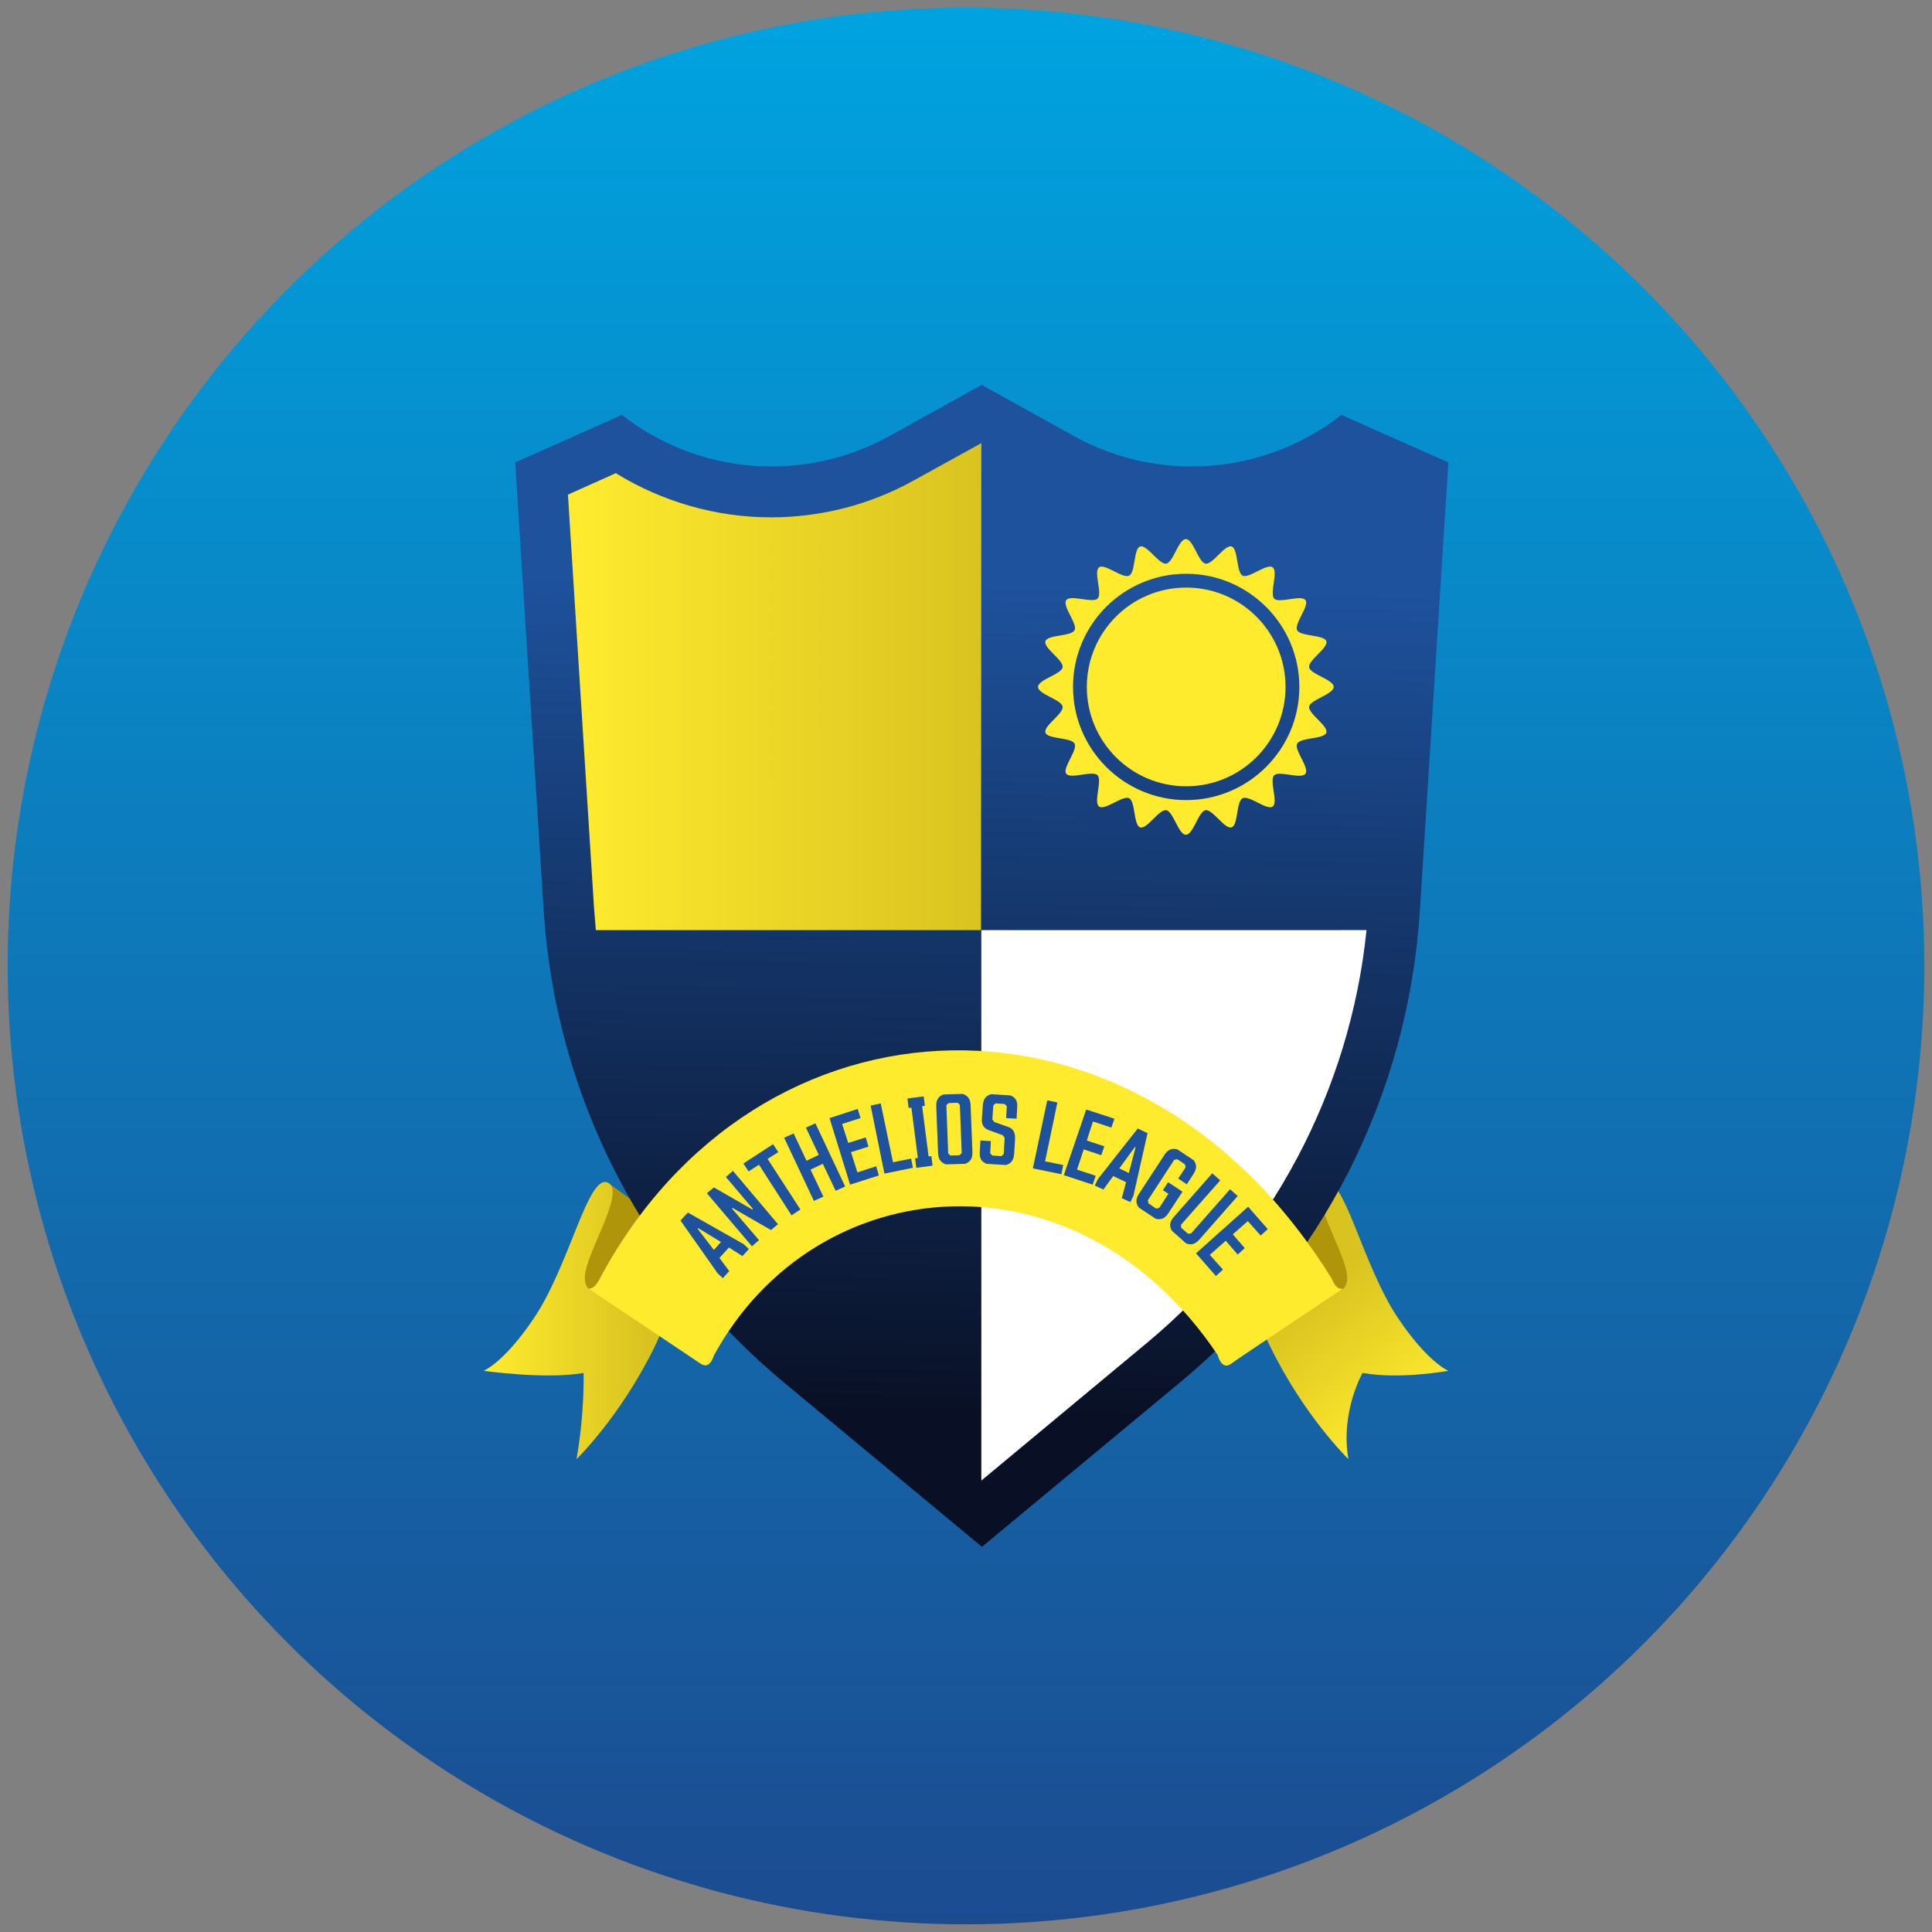 <?xml version="1.0" encoding="utf-8"?>
<!-- Generator: Adobe Illustrator 25.0.0, SVG Export Plug-In . SVG Version: 6.00 Build 0)  -->
<svg version="1.1" id="OBJECTS" xmlns="http://www.w3.org/2000/svg" xmlns:xlink="http://www.w3.org/1999/xlink" x="0px" y="0px"
	 viewBox="0 0 630 630" style="enable-background:new 0 0 630 630;" xml:space="preserve">
<rect x="0" y="0" width="630" height="630" fill="#808080" stroke="none"/>
<style type="text/css">
	.st0{fill:url(#SVGID_1_);}
	.st1{fill:#AF950A;}
	.st2{fill:url(#SVGID_2_);}
	.st3{fill:url(#SVGID_3_);}
	.st4{fill:url(#SVGID_4_);}
	.st5{fill:url(#SVGID_5_);}
	.st6{fill:#FFFFFF;}
	.st7{fill:#FFEB2E;}
	.st8{fill:#1E529D;}
</style>
<linearGradient id="SVGID_1_" gradientUnits="userSpaceOnUse" x1="315" y1="627.5" x2="315" y2="2.5">
	<stop  offset="0" style="stop-color:#1C4B90"/>
	<stop  offset="1" style="stop-color:#00A3E0"/>
</linearGradient>
<circle class="st0" cx="315" cy="315" r="312.5"/>
<g>
	<polyline class="st1" points="198.4,385.8 217.2,399.4 200.5,421.5 189.2,421.5 187.5,412.5 199.6,387.9 	"/>
	
		<linearGradient id="SVGID_2_" gradientUnits="userSpaceOnUse" x1="157.765" y1="714.668" x2="223.275" y2="714.668" gradientTransform="matrix(1 0 0 1 0 -284)">
		<stop  offset="0" style="stop-color:#FFEB2E"/>
		<stop  offset="0.81" style="stop-color:#D9C320"/>
	</linearGradient>
	<path class="st2" d="M195.5,417.4c-1.9,5.5-5,3-4.8-1.1c0.4-7.9,13.4-27.6,7.6-30.6c-6.5-3.4-12.5,26.9-24.3,44.3
		c-9.7,14.4-16.3,17-16.3,17s20.3,2.9,32.6,0.7c0,0,0.4,12.8-2.3,28.1c0,0,14.3-13.8,25.5-36.7c7.9-16.1,3.6-28.7,3.6-28.7
		L195.5,417.4L195.5,417.4z"/>
	<polyline class="st1" points="431.6,385.8 412.8,399.4 429.5,421.5 440.8,421.5 442.5,412.5 430.4,387.9 	"/>
	
		<linearGradient id="SVGID_3_" gradientUnits="userSpaceOnUse" x1="461.257" y1="746.231" x2="420.818" y2="694.848" gradientTransform="matrix(1 0 0 1 0 -284)">
		<stop  offset="0" style="stop-color:#FFEB2E"/>
		<stop  offset="0.8" style="stop-color:#D9C320"/>
	</linearGradient>
	<path class="st3" d="M434.5,417.4c1.9,5.5,5,3,4.8-1.1c-0.4-7.9-13.4-27.6-7.6-30.6c6.5-3.4,12.5,26.9,24.3,44.3
		c9.7,14.4,16.3,17,16.3,17s-15.8,2.9-28,0.7c0,0-7.3,12.8-4.6,28.1c0,0-14.3-13.8-25.5-36.7c-7.9-16.1-10.5-28.7-10.5-28.7
		L434.5,417.4L434.5,417.4z"/>
	
		<linearGradient id="SVGID_4_" gradientUnits="userSpaceOnUse" x1="319.374" y1="474.115" x2="314.003" y2="745.88" gradientTransform="matrix(1 0 0 1 0 -284)">
		<stop  offset="0" style="stop-color:#1E529D"/>
		<stop  offset="0.42" style="stop-color:#143569"/>
		<stop  offset="1" style="stop-color:#091025"/>
	</linearGradient>
	<path class="st4" d="M437.4,135.3c-25,19.6-59.4,22.3-87.2,6.9l-30.1-16.7L290,142.2c-27.8,15.4-62.2,12.7-87.2-6.9L168,150.8
		l9.3,146.2c3.8,59.8,32.1,115.4,78.2,153.7l64.7,53.7l64.7-53.7C431,412.5,459.2,356.9,463,297l9.3-146.2L437.4,135.3L437.4,135.3z
		"/>
	
		<linearGradient id="SVGID_5_" gradientUnits="userSpaceOnUse" x1="185.15" y1="507.95" x2="319.95" y2="507.95" gradientTransform="matrix(1 0 0 1 0 -284)">
		<stop  offset="0" style="stop-color:#FFEB2E"/>
		<stop  offset="1" style="stop-color:#D9C320"/>
	</linearGradient>
	<path class="st5" d="M320,144.5L320,144.5l-22.1,12.2c-14.2,7.9-30.2,12-46.5,12c-17.9,0-35.5-5.1-50.6-14.4l-15.6,7l8.5,134.7
		c0.2,2.4,0.4,4.9,0.6,7.3h125.6L320,144.5L320,144.5z"/>
	<path class="st6" d="M320,482.8l54-44.9c40.5-33.6,66.3-82.4,71.6-134.6H320V482.8L320,482.8z"/>
	<path class="st7" d="M227.9,444.3c1,0.7,3.3,2.5,4.9-2.3c33.3-61.1,118.5-68.5,164.3-0.1l0.1-0.1l-0.1,0.2c1.6,4.9,3.9,3.1,4.9,2.3
		s35.9-24.1,35.9-24.1s-2,0.8-3.5-2.9c0,0,0,0,0-0.1l0,0c-63.3-102.7-187.8-96.5-239,0.1c-1.8,3.4-3.5,2.9-3.5,2.9
		S226.9,443.6,227.9,444.3L227.9,444.3z"/>
	<path class="st7" d="M386.8,191.6c-17.9,0-32.4,14.5-32.4,32.4s14.5,32.4,32.4,32.4s32.4-14.5,32.4-32.4S404.7,191.6,386.8,191.6z"
		/>
	<path class="st7" d="M434.9,224c0-2.4-7.6-4.1-8-6.4c-0.4-2.3,6.3-6.3,5.6-8.5c-0.7-2.2-8.5-1.5-9.5-3.6c-1.1-2.1,4.1-8,2.7-9.8
		c-1.4-1.9-8.6,1.2-10.2-0.5c-1.6-1.6,1.4-8.8-0.5-10.2s-7.8,3.8-9.8,2.7c-2.1-1.1-1.4-8.8-3.6-9.5s-6.2,6-8.5,5.6
		c-2.3-0.4-4-8-6.4-8s-4.1,7.6-6.4,8c-2.3,0.4-6.3-6.3-8.5-5.6s-1.5,8.5-3.6,9.5c-2.1,1.1-8-4.1-9.8-2.7c-1.9,1.4,1.2,8.6-0.5,10.2
		c-1.6,1.6-8.8-1.4-10.2,0.5s3.8,7.8,2.7,9.8c-1.1,2.1-8.8,1.4-9.5,3.6c-0.7,2.2,6,6.2,5.6,8.5c-0.4,2.3-8,4-8,6.4s7.6,4.1,8,6.4
		c0.4,2.3-6.3,6.3-5.6,8.5c0.7,2.2,8.5,1.5,9.5,3.6c1.1,2.1-4.1,8-2.7,9.8c1.4,1.9,8.6-1.2,10.2,0.5c1.6,1.7-1.4,8.8,0.5,10.2
		s7.8-3.8,9.8-2.7c2.1,1.1,1.4,8.8,3.6,9.5c2.2,0.7,6.2-6,8.5-5.6c2.3,0.4,4,8,6.4,8s4.1-7.6,6.4-8c2.3-0.4,6.3,6.3,8.5,5.6
		c2.2-0.7,1.5-8.5,3.6-9.5c2.1-1.1,8,4.1,9.8,2.7c1.9-1.4-1.2-8.6,0.5-10.2c1.6-1.6,8.8,1.4,10.2-0.5c1.4-1.9-3.8-7.8-2.7-9.8
		c1.1-2.1,8.8-1.4,9.5-3.6c0.7-2.2-6-6.2-5.6-8.5C427.2,228.2,434.9,226.4,434.9,224z M386.8,260.9c-20.3,0-36.9-16.5-36.9-36.9
		s16.5-36.9,36.9-36.9c20.3,0,36.9,16.5,36.9,36.9S407.1,260.9,386.8,260.9z"/>
	<path class="st8" d="M237.7,406.8l-3.1,3.4l3.2,4.3l-2.1,2.3l-1.7-1.6L221.9,398l2.4-2.6l18.2,10.3l1.7,1.6l-2.1,2.3L237.7,406.8
		L237.7,406.8z M232.8,407.6l2.3-2.6l-7.4-4.5l-0.2,0.2L232.8,407.6L232.8,407.6z"/>
	<path class="st8" d="M236.7,383.8l2.3-2l14.7,17.4l-2.3,1.9l-12.5-7.2l-0.2,0.2l8.8,10.3l-2.3,2l-14.7-17.3l2.3-1.9l12.5,7.2
		l0.2-0.2L236.7,383.8L236.7,383.8z"/>
	<path class="st8" d="M250.3,377.9l10.7,16.5l-2.9,1.9l-10.6-16.5l-3.4,2.2l-1.7-2.6l9.7-6.3l1.7,2.6L250.3,377.9z"/>
	<path class="st8" d="M268.3,379.5l-4,1.9l4.2,8.8l-3.1,1.4l-9.7-20.6l3.1-1.4l4.2,8.9l4-1.9l-4.2-8.9l3.1-1.4l9.7,20.6l-3.1,1.4
		L268.3,379.5z"/>
	<path class="st8" d="M270.5,364.6l9.2-3l0.9,3l-6,1.9l2,6.2l5.7-1.8l0.9,3l-5.7,1.8l2.1,6.6l6.1-2l0.9,3l-9.4,3L270.5,364.6
		L270.5,364.6z"/>
	<path class="st8" d="M283.9,360.5l3.3-0.7l4,19.2l5.9-1.2l0.6,3l-9.3,1.9L283.9,360.5L283.9,360.5z"/>
	<path class="st8" d="M298.8,380.8l-0.4-3.1l0.9-0.1l-2.1-16.4l-0.9,0.1l-0.4-3.1l5.3-0.7l0.4,3.1l-0.9,0.1l2.1,16.4l0.9-0.1
		l0.4,3.1L298.8,380.8z"/>
	<path class="st8" d="M317.1,375.6c0.1,2.4-0.9,3.3-2.3,3.9l-6.3,0.2c-1.4-0.5-2.5-1.3-2.6-3.7l-0.6-15.2c-0.1-2.4,0.9-3.3,2.3-3.9
		l6.3-0.2c1.4,0.5,2.5,1.3,2.6,3.7L317.1,375.6z M313,360.3l-0.7-0.7l-3,0.1l-0.7,0.7l0.6,15.7l0.7,0.7l3-0.1l0.7-0.7L313,360.3z"/>
	<path class="st8" d="M331,371.4l-0.3,4.9c-0.2,2.4-1.3,3.2-2.7,3.6l-6.3-0.4c-1.4-0.6-2.4-1.5-2.2-3.9l0.2-3.7l3.4,0.2l-0.2,4
		l0.7,0.7l3,0.2l0.7-0.7l0.3-5.3l-0.6-0.8l-4.9-1.8c-1.4-0.7-2.1-1.7-1.9-3.8l0.3-4.2c0.2-2.4,1.3-3.2,2.7-3.6l6.3,0.4
		c1.4,0.6,2.4,1.5,2.2,3.9l-0.2,3.7l-3.4-0.2l0.2-3.9l-0.7-0.7l-3-0.2l-0.7,0.7l-0.3,4.6l0.7,0.8l4.8,1.7
		C330.4,368.2,331.1,369.3,331,371.4L331,371.4z"/>
	<path class="st8" d="M341.5,358.8l3.3,0.7l-4,19.2l5.9,1.2l-0.6,3l-9.3-1.9L341.5,358.8L341.5,358.8z"/>
	<path class="st8" d="M354.2,361.8l9.2,3l-1,2.9l-6-2l-2,6.2l5.7,1.9l-1,2.9l-5.7-1.9l-2.2,6.6l6.1,2l-1,2.9l-9.4-3.1L354.2,361.8
		L354.2,361.8z"/>
	<path class="st8" d="M367.2,385.5l-4.2-2l-3.2,4.4l-2.8-1.3l1-2.1L371,368l3.2,1.5l-4.6,20.4l-1,2.1l-2.8-1.3L367.2,385.5
		L367.2,385.5z M365,381l3.1,1.5l2.2-8.4l-0.2-0.1L365,381z"/>
	<path class="st8" d="M371.4,393.8c-0.9-1.2-1.3-2.5,0-4.5l8.3-12.7c1.3-2,2.7-2.2,4.2-1.8l5.3,3.5c0.9,1.2,1.3,2.5,0,4.5l-2.2,3.4
		l-2.8-1.9l2.4-3.6l-0.2-1l-2.5-1.7l-1,0.2l-8.6,13.2l0.2,1l2.5,1.7l1-0.2l3-4.6l-1.8-1.2l1.7-2.6l4.7,3.1l-4.6,7
		c-1.3,2-2.7,2.2-4.2,1.8L371.4,393.8z"/>
	<path class="st8" d="M385.1,399.4l0.1,1l2.2,1.9l1-0.1l12.7-14.4l2.5,2.2l-12.5,14.2c-1.6,1.8-3,1.8-4.4,1.2l-4.6-4.1
		c-0.7-1.3-0.9-2.7,0.7-4.5l12.5-14.2l2.6,2.3L385.1,399.4L385.1,399.4z"/>
	<path class="st8" d="M407,393.5l6.4,7.3l-2.3,2.1l-4.2-4.7l-4.9,4.3l3.9,4.5l-2.3,2.1l-3.9-4.5l-5.2,4.6l4.3,4.8l-2.3,2.1l-6.5-7.4
		L407,393.5L407,393.5z"/>
</g>
</svg>
